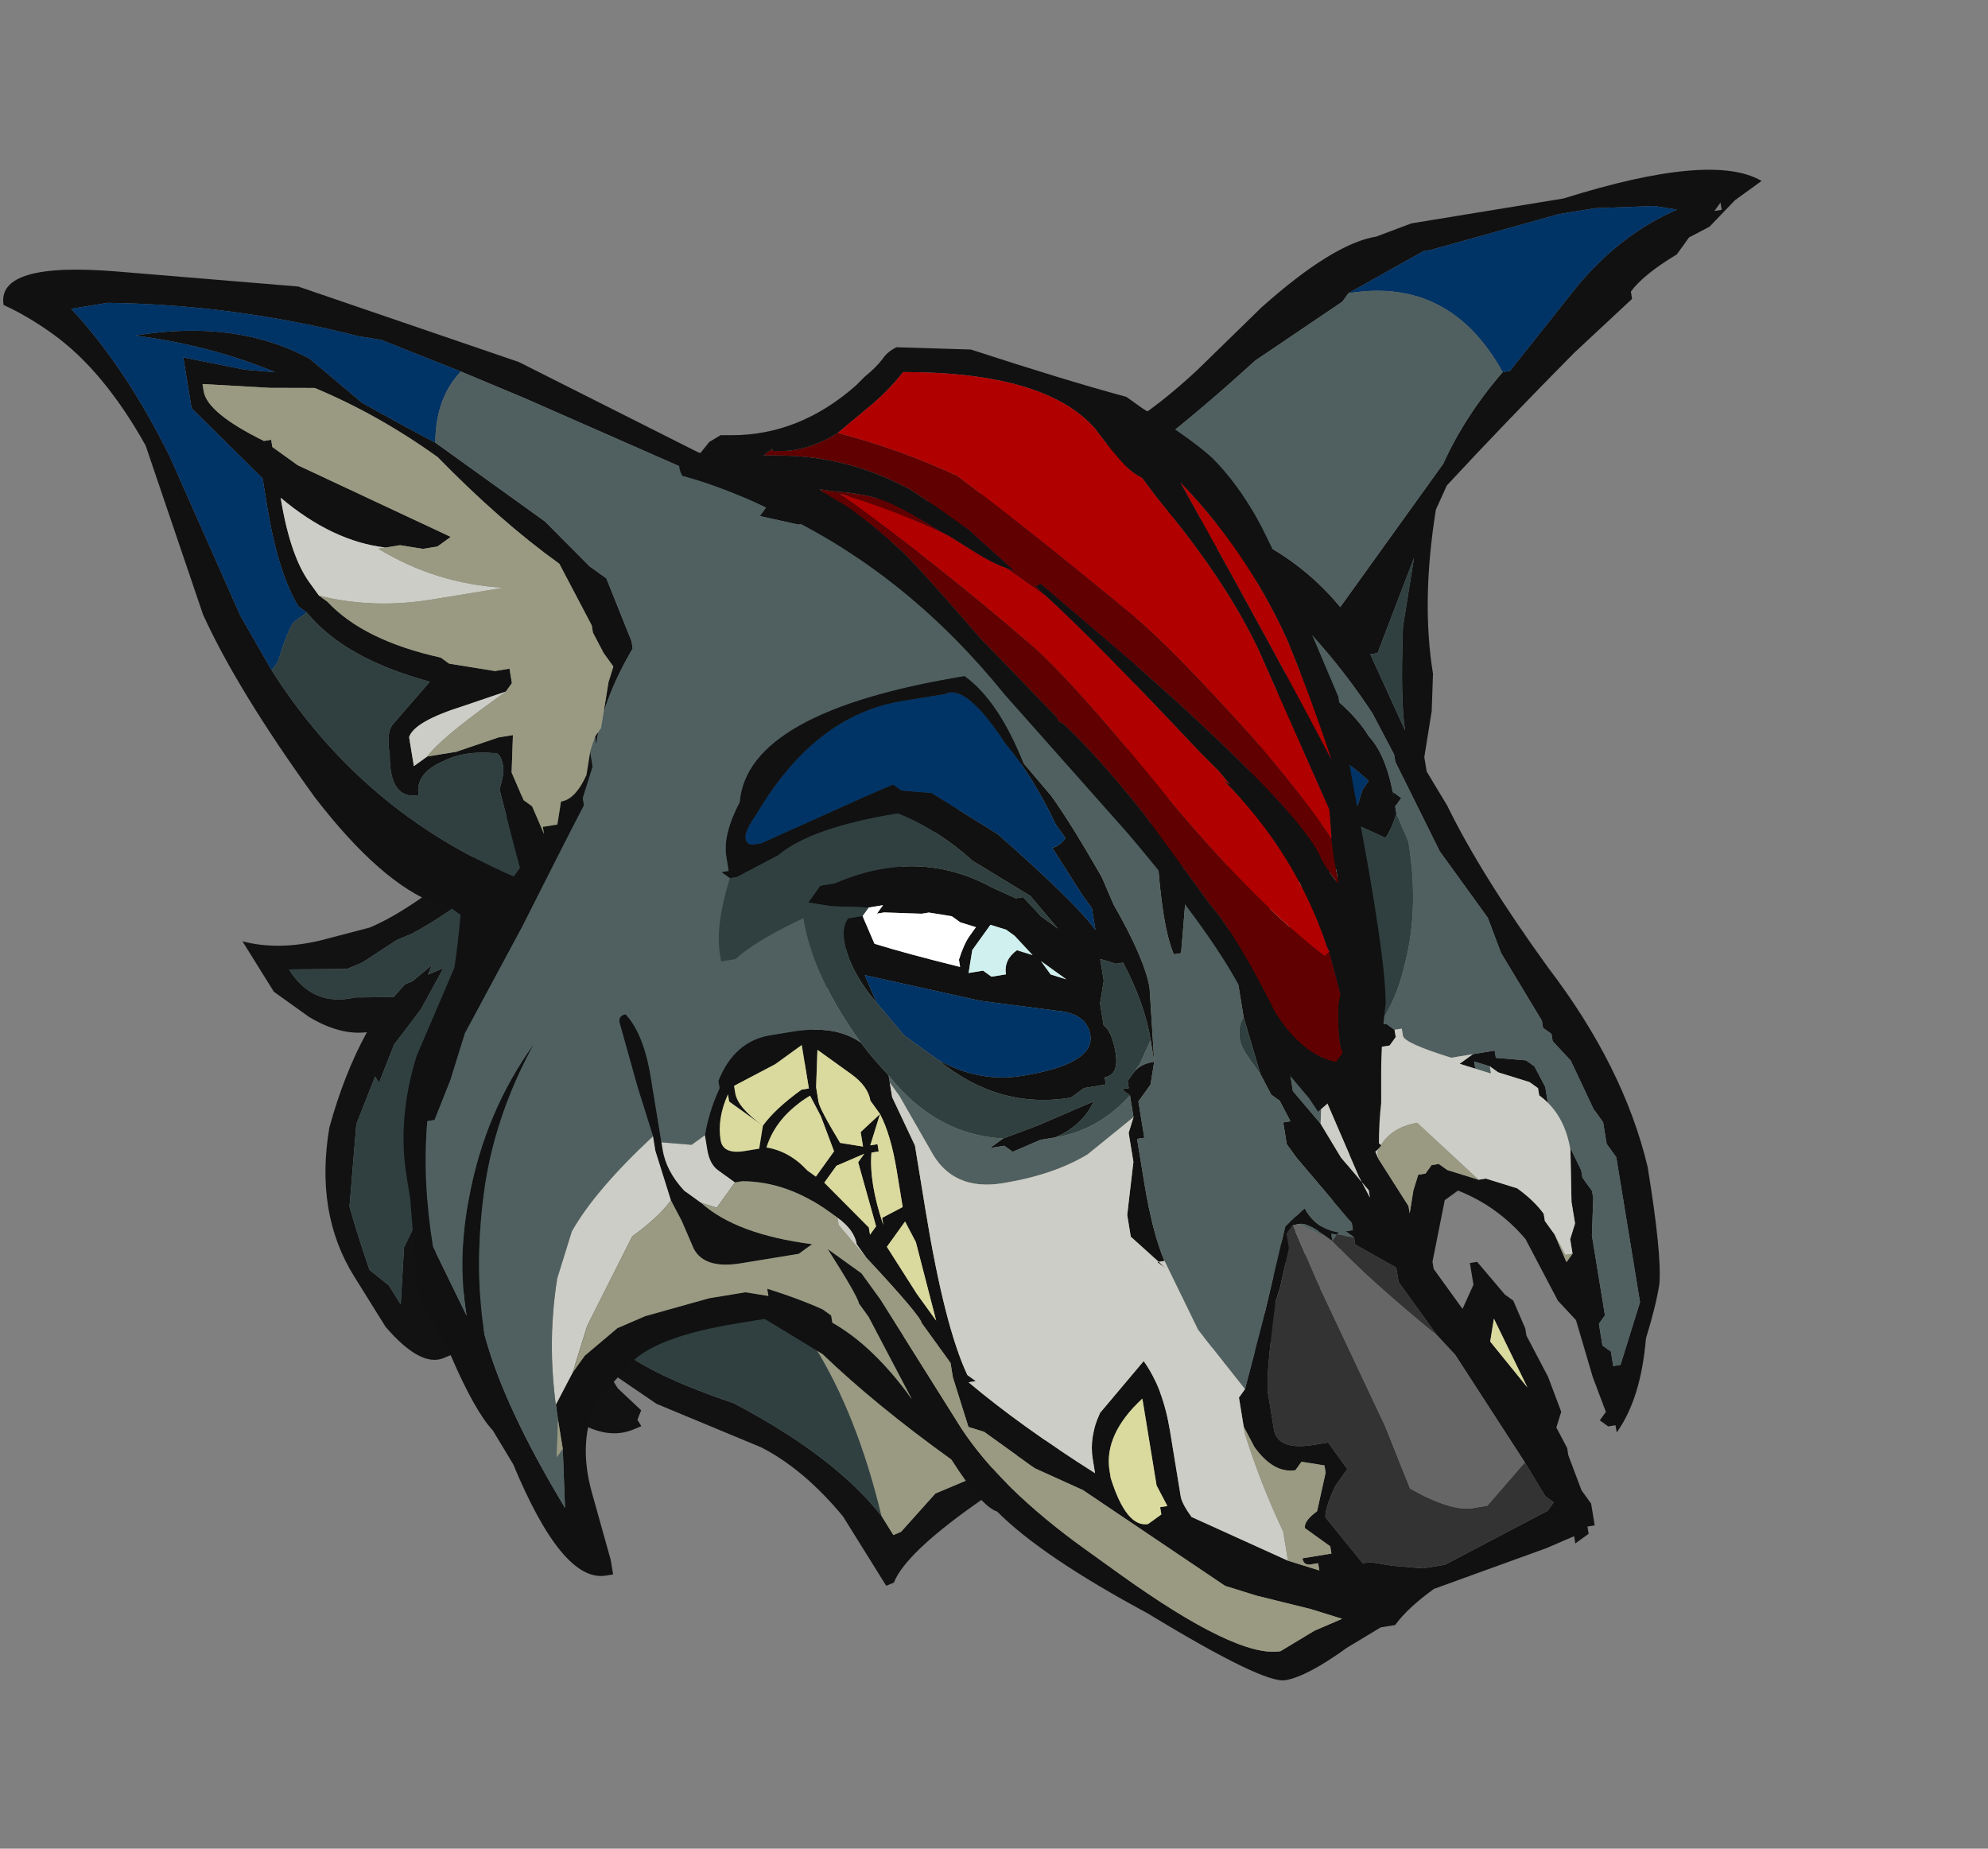 <?xml version="1.0" encoding="UTF-8" standalone="no"?>
<svg xmlns:ffdec="https://www.free-decompiler.com/flash" xmlns:xlink="http://www.w3.org/1999/xlink" ffdec:objectType="frame" height="286.95px" width="308.6px" xmlns="http://www.w3.org/2000/svg">
  <rect width="100%" height="100%" fill="#808080" stroke="none"/>
  <g transform="matrix(1.0, 0.0, 0.0, 1.0, 131.45, 153.65)">
    <use ffdec:characterId="55" height="43.4" transform="matrix(3.408, -1.433, 1.742, 2.797, -111.232, -11.341)" width="44.8" xlink:href="#sprite0"/>
    <use ffdec:characterId="115" height="75.6" transform="matrix(3.214, -0.526, 0.526, 3.214, -131.449, -109.687)" width="83.65" xlink:href="#sprite1"/>
    <use ffdec:characterId="64" height="17.9" transform="matrix(7.0, 0.0, 0.0, 7.0, -26.25, -99.75)" width="15.7" xlink:href="#shape2"/>
  </g>
  <defs>
    <g id="sprite0" transform="matrix(1.0, 0.0, 0.0, 1.0, 26.6, 47.6)">
      <use ffdec:characterId="54" height="6.2" transform="matrix(7.0, 0.0, 0.0, 7.0, -26.6, -47.6)" width="6.4" xlink:href="#shape0"/>
    </g>
    <g id="shape0" transform="matrix(1.0, 0.0, 0.0, 1.0, 3.8, 6.8)">
      <path d="M2.25 -5.65 L2.45 -5.4 Q2.65 -4.5 2.6 -3.85 2.5 -2.95 1.8 -2.05 1.15 -1.1 0.55 -1.1 0.45 -1.1 0.4 -1.1 L0.55 -1.3 0.05 -1.1 Q-1.7 -0.9 -2.0 -0.6 L-2.05 -0.6 -2.05 -1.15 Q-2.1 -1.55 -2.25 -1.8 L-2.65 -2.35 -2.8 -2.7 -2.8 -2.55 -2.75 -2.35 -2.8 -2.3 -2.8 -2.25 -2.85 -2.25 Q-3.1 -2.25 -3.2 -2.7 L-3.3 -3.0 -3.3 -3.25 Q-3.3 -3.55 -3.25 -3.85 L-3.25 -3.95 Q-3.5 -3.65 -3.55 -3.2 L-3.6 -3.2 Q-3.75 -3.2 -3.8 -3.55 L-3.8 -3.95 Q-3.8 -4.45 -3.45 -4.95 -3.2 -5.25 -2.95 -5.45 -3.1 -5.5 -3.2 -5.7 L-3.3 -5.95 -3.3 -6.35 Q-3.15 -6.2 -2.9 -6.15 L-2.6 -6.1 Q-2.3 -6.1 -1.75 -6.3 L-1.35 -6.55 Q-0.55 -6.8 0.65 -6.8 L0.85 -6.75 1.4 -6.55 Q1.85 -6.25 2.25 -5.65 M-1.85 -1.05 L-1.85 -0.9 -1.8 -0.9 -1.5 -1.05 -1.2 -1.05 -0.7 -1.1 Q-0.2 -1.05 0.15 -1.25 L0.2 -1.3 Q0.85 -1.35 1.35 -2.0 L1.2 -1.75 1.1 -1.6 0.9 -1.5 0.75 -1.3 Q0.85 -1.35 1.0 -1.4 L1.2 -1.6 Q1.7 -1.95 2.0 -2.5 2.35 -3.1 2.45 -3.85 2.5 -4.4 2.3 -5.2 L2.2 -5.4 2.15 -5.45 1.85 -5.85 1.75 -6.0 Q1.2 -6.6 0.3 -6.6 -0.15 -6.6 -0.5 -6.5 L-0.85 -6.4 -1.15 -6.4 -1.4 -6.25 Q-1.95 -6.0 -2.4 -5.95 L-2.5 -5.95 -2.75 -5.9 -2.85 -5.9 -3.15 -6.05 Q-3.15 -5.75 -2.9 -5.7 L-2.7 -5.6 -2.6 -5.65 -2.55 -5.65 -2.4 -5.7 -2.45 -5.65 -2.35 -5.65 -2.6 -5.45 -2.85 -5.3 -3.05 -5.1 -3.05 -5.15 -3.3 -4.9 -3.6 -4.4 Q-3.65 -4.2 -3.7 -3.95 L-3.65 -3.8 -3.65 -3.65 -3.45 -4.0 -3.05 -4.35 Q-2.85 -4.55 -2.8 -4.7 L-2.6 -4.85 Q-2.85 -4.55 -3.0 -4.2 -3.15 -3.9 -3.2 -3.55 -3.2 -3.45 -3.1 -3.05 L-2.95 -2.55 -2.95 -3.15 -2.8 -3.45 -2.75 -3.5 -2.8 -3.1 -2.65 -2.75 Q-2.55 -2.5 -2.25 -2.15 -1.9 -1.55 -1.85 -1.05" fill="#121212" fill-rule="evenodd" stroke="none"/>
      <path d="M2.15 -5.45 L1.6 -5.45 Q0.45 -5.35 -0.45 -4.5 -1.2 -3.7 -1.2 -3.1 L-1.15 -2.75 Q-1.1 -2.55 -1.1 -2.45 -1.15 -2.05 -1.3 -1.65 L-1.3 -1.65 Q-1.35 -1.9 -1.55 -2.5 L-1.65 -2.45 -1.65 -2.3 Q-1.65 -1.75 -1.85 -1.05 -1.9 -1.55 -2.25 -2.15 -2.55 -2.5 -2.65 -2.75 L-2.8 -3.1 -2.75 -3.5 -2.8 -3.45 -2.95 -3.15 -2.95 -2.55 -3.1 -3.05 Q-3.2 -3.45 -3.2 -3.55 -3.15 -3.9 -3.0 -4.2 -2.85 -4.55 -2.6 -4.85 L-2.8 -4.7 Q-2.85 -4.55 -3.05 -4.35 L-3.45 -4.0 -3.65 -3.65 -3.65 -3.8 -3.7 -3.95 Q-3.65 -4.2 -3.6 -4.4 L-3.3 -4.9 -3.05 -5.15 -3.05 -5.1 -2.85 -5.3 -2.6 -5.45 -2.35 -5.65 -2.45 -5.65 -2.4 -5.7 -2.55 -5.65 -2.6 -5.65 -2.7 -5.6 -2.9 -5.7 Q-3.15 -5.75 -3.15 -6.05 L-2.85 -5.9 -2.75 -5.9 -2.5 -5.95 -2.4 -5.95 Q-1.95 -6.0 -1.4 -6.25 L-1.15 -6.4 -0.85 -6.4 -0.5 -6.5 Q-0.15 -6.6 0.3 -6.6 1.2 -6.6 1.75 -6.0 L1.85 -5.85 2.15 -5.45" fill="#304040" fill-rule="evenodd" stroke="none"/>
      <path d="M2.15 -5.45 L2.2 -5.4 2.3 -5.2 Q2.5 -4.4 2.45 -3.85 2.35 -3.1 2.0 -2.5 1.7 -1.95 1.2 -1.6 L1.0 -1.4 Q0.85 -1.35 0.75 -1.3 L0.9 -1.5 1.1 -1.6 1.2 -1.75 1.35 -2.0 Q0.85 -1.35 0.2 -1.3 L0.15 -1.25 Q-0.2 -1.05 -0.7 -1.1 L-1.2 -1.05 -1.5 -1.05 -1.8 -0.9 -1.85 -0.9 -1.85 -1.05 Q-1.65 -1.75 -1.65 -2.3 L-1.65 -2.45 -1.55 -2.5 Q-1.35 -1.9 -1.3 -1.65 L-1.3 -1.65 Q-1.15 -2.05 -1.1 -2.45 -1.1 -2.55 -1.15 -2.75 L-1.2 -3.1 Q-1.2 -3.7 -0.45 -4.5 0.45 -5.35 1.6 -5.45 L2.15 -5.45" fill="#999a81" fill-rule="evenodd" stroke="none"/>
    </g>
    <g id="sprite1" transform="matrix(1.0, 0.0, 0.0, 1.0, 39.9, 71.05)">
      <use ffdec:characterId="114" height="10.8" transform="matrix(7.0, 0.0, 0.0, 7.0, -39.9, -71.05)" width="11.95" xlink:href="#shape1"/>
    </g>
    <g id="shape1" transform="matrix(1.0, 0.0, 0.0, 1.0, 5.7, 10.15)">
      <path d="M5.9 -8.75 L5.95 -8.75 5.95 -8.8 5.9 -8.75 M6.05 -8.8 L5.85 -8.65 5.7 -8.6 5.6 -8.5 Q5.35 -8.4 5.25 -8.3 L5.25 -8.25 4.8 -7.95 Q4.25 -7.55 3.8 -7.2 L3.7 -7.05 Q3.5 -6.45 3.5 -5.95 L3.45 -5.7 3.35 -5.4 3.35 -5.3 3.45 -5.05 Q3.6 -4.55 3.95 -3.85 4.35 -3.1 4.4 -2.4 4.4 -1.8 4.35 -1.6 4.3 -1.45 4.2 -1.25 4.1 -0.85 3.9 -0.65 L3.9 -0.7 3.85 -0.7 3.8 -0.75 3.85 -0.8 3.8 -1.05 3.75 -1.45 3.65 -1.6 Q3.6 -1.75 3.5 -2.05 3.35 -2.3 3.1 -2.45 L3.0 -2.4 2.85 -2.0 2.85 -1.95 3.0 -1.65 3.1 -1.8 3.1 -1.95 3.15 -1.95 3.3 -1.7 3.35 -1.65 3.4 -1.45 3.4 -1.4 3.5 -1.1 3.55 -0.85 3.5 -0.75 3.55 -0.6 3.55 -0.55 3.6 -0.3 3.65 -0.2 3.65 -0.05 3.6 -0.05 3.6 0.0 3.5 0.05 3.5 0.0 3.3 0.05 2.5 0.2 Q2.3 0.3 2.2 0.4 L2.1 0.4 1.85 0.5 Q1.55 0.65 1.4 0.65 1.25 0.65 0.55 0.05 -0.1 -0.45 -0.35 -0.8 -0.45 -0.85 -0.6 -1.2 -1.05 -1.65 -1.35 -2.05 L-1.7 -2.35 -1.9 -2.35 Q-2.45 -2.35 -2.65 -2.2 L-2.9 -2.0 Q-3.1 -1.75 -3.05 -1.35 L-3.0 -0.9 -3.0 -0.8 -3.05 -0.8 Q-3.35 -0.8 -3.55 -1.65 L-3.65 -1.9 Q-3.75 -2.05 -3.85 -2.45 -4.0 -2.85 -4.0 -2.95 L-3.95 -3.55 -3.95 -3.7 Q-3.95 -4.1 -3.75 -4.5 L-3.4 -5.05 Q-3.35 -5.2 -3.3 -5.4 L-3.4 -5.5 -3.45 -5.5 Q-3.8 -5.7 -4.15 -6.35 -4.55 -7.15 -4.7 -7.7 L-4.9 -8.9 Q-5.1 -9.45 -5.4 -9.75 -5.55 -9.9 -5.7 -10.0 -5.7 -10.3 -4.9 -10.1 L-3.7 -9.8 -2.3 -9.05 -1.2 -8.25 Q-0.7 -7.95 -0.3 -7.8 L0.35 -7.65 0.6 -7.65 1.0 -7.7 1.05 -7.7 1.05 -7.75 1.55 -7.85 1.7 -7.95 Q1.95 -8.05 2.25 -8.25 L2.75 -8.6 Q3.3 -8.95 3.6 -8.95 L3.85 -9.0 4.9 -9.0 Q5.95 -9.15 6.25 -8.9 L6.05 -8.8 M1.45 -7.6 L1.4 -7.6 1.15 -7.55 1.05 -7.5 0.8 -7.45 0.55 -7.45 Q0.5 -7.45 0.45 -7.5 L0.25 -7.55 -0.15 -7.6 -0.3 -7.6 -0.5 -7.65 -0.6 -7.65 -0.85 -7.75 -0.8 -7.8 -1.3 -8.15 -2.3 -8.8 -2.7 -9.05 -3.2 -9.35 -3.35 -9.4 Q-4.15 -9.75 -5.0 -9.9 L-5.25 -9.9 Q-4.95 -9.45 -4.75 -8.8 L-4.45 -7.65 -4.3 -7.25 Q-3.85 -6.2 -2.9 -5.6 L-2.85 -5.65 -2.9 -6.2 Q-2.85 -6.3 -2.85 -6.35 -2.85 -6.45 -2.9 -6.45 -3.1 -6.5 -3.25 -6.45 -3.45 -6.4 -3.45 -6.25 -3.65 -6.25 -3.6 -6.55 -3.6 -6.7 -3.55 -6.75 L-3.25 -7.0 Q-3.8 -7.25 -4.0 -7.6 L-4.05 -7.65 Q-4.15 -7.9 -4.15 -8.35 L-4.15 -8.55 -4.55 -9.1 -4.55 -9.45 -4.15 -9.3 -3.95 -9.25 Q-4.35 -9.5 -4.85 -9.65 -4.15 -9.65 -3.7 -9.3 L-3.4 -8.95 Q-3.15 -8.75 -2.95 -8.6 L-2.3 -7.95 -2.05 -7.6 -1.95 -7.5 -1.85 -7.05 -1.85 -7.0 Q-2.1 -6.7 -2.2 -6.4 L-2.2 -6.45 -2.15 -6.5 -2.05 -6.8 -2.0 -6.9 -2.05 -7.0 -2.1 -7.15 -2.1 -7.2 -2.25 -7.65 Q-2.6 -8.0 -2.95 -8.5 -3.3 -8.85 -3.7 -9.1 L-4.0 -9.15 -4.45 -9.25 -4.45 -9.2 Q-4.45 -9.05 -4.1 -8.8 L-4.05 -8.8 -4.05 -8.75 -3.9 -8.6 -2.95 -7.95 -3.05 -7.9 -3.15 -7.9 -3.3 -7.95 -3.4 -7.95 Q-3.75 -8.05 -4.05 -8.4 -4.05 -8.0 -3.95 -7.8 L-3.9 -7.7 -3.85 -7.65 Q-3.65 -7.35 -3.15 -7.15 L-3.1 -7.1 -2.8 -7.0 -2.7 -7.0 -2.7 -6.9 -2.75 -6.85 -3.05 -6.8 Q-3.4 -6.75 -3.45 -6.65 L-3.45 -6.45 -3.35 -6.5 -3.15 -6.5 -2.85 -6.55 -2.75 -6.55 -2.8 -6.3 -2.75 -6.1 -2.7 -6.05 -2.65 -5.85 -2.65 -5.9 -2.55 -5.9 -2.5 -6.05 Q-2.4 -6.05 -2.3 -6.2 L-2.25 -6.35 -2.25 -6.25 -2.35 -6.05 -2.35 -6.0 Q-2.5 -5.8 -2.9 -5.25 L-3.4 -4.6 -3.55 -4.3 -3.7 -4.05 -3.75 -4.05 Q-3.85 -3.65 -3.85 -3.2 L-3.7 -2.7 Q-3.7 -3.1 -3.55 -3.5 -3.35 -4.05 -2.95 -4.45 -3.3 -4.0 -3.45 -3.5 -3.6 -3.0 -3.6 -2.55 -3.55 -2.05 -3.25 -1.3 L-3.2 -1.7 -3.2 -2.0 -3.05 -2.2 -2.95 -2.3 -2.7 -2.45 -2.5 -2.5 -2.05 -2.55 -1.8 -2.55 -1.65 -2.5 -1.65 -2.55 Q-1.45 -2.45 -1.3 -2.35 L-1.25 -2.3 -1.25 -2.25 Q-1.0 -2.05 -0.8 -1.65 L-1.0 -2.25 -1.05 -2.35 Q-1.05 -2.4 -1.2 -2.75 L-1.0 -2.55 -0.9 -2.35 -0.5 -1.4 Q-0.3 -0.95 0.2 -0.45 L0.4 -0.25 Q1.1 0.45 1.4 0.45 L1.65 0.35 1.85 0.3 1.65 0.2 1.3 0.05 1.1 -0.05 0.25 -0.85 -0.05 -1.05 -0.35 -1.35 -0.45 -1.4 -0.5 -1.75 -0.5 -1.85 -0.65 -2.15 Q-0.65 -2.2 -0.95 -2.65 L-1.0 -2.75 Q-1.0 -2.85 -1.1 -2.95 L-1.15 -3.0 Q-1.4 -3.25 -1.7 -3.3 L-1.75 -3.3 -1.85 -3.4 Q-1.9 -3.45 -1.9 -3.55 L-1.9 -3.65 Q-1.85 -3.8 -1.75 -3.95 L-1.75 -4.0 Q-1.6 -4.25 -1.35 -4.25 L-1.2 -4.25 Q-0.9 -4.25 -0.75 -4.1 -0.7 -4.0 -0.6 -3.85 L-0.6 -3.8 -0.6 -3.7 -0.5 -3.35 -0.5 -2.9 Q-0.5 -2.1 -0.4 -1.75 L-0.35 -1.7 -0.4 -1.7 Q-0.1 -1.35 0.35 -0.95 L0.35 -1.05 Q0.35 -1.2 0.45 -1.35 L0.8 -1.65 Q0.9 -1.45 0.9 -1.15 L0.9 -0.7 Q0.9 -0.65 0.95 -0.55 L1.55 -0.15 1.75 -0.05 1.75 -0.1 1.7 -0.1 Q1.65 -0.1 1.65 -0.15 L1.85 -0.15 1.85 -0.2 1.7 -0.35 Q1.7 -0.4 1.8 -0.45 L1.9 -0.7 1.9 -0.75 1.75 -0.8 1.7 -0.75 Q1.55 -0.75 1.45 -0.95 L1.4 -1.1 1.4 -1.3 1.45 -1.35 1.65 -1.8 1.9 -2.4 2.05 -2.5 Q2.1 -2.35 2.25 -2.3 L2.2 -2.25 2.15 -2.3 Q2.05 -2.4 2.0 -2.4 L1.95 -2.4 1.9 -2.35 1.9 -2.25 1.8 -2.0 1.75 -1.9 Q1.6 -1.4 1.6 -1.3 L1.6 -1.05 Q1.6 -0.9 1.85 -0.9 L1.95 -0.9 2.05 -0.7 1.95 -0.6 Q1.85 -0.45 1.85 -0.4 L2.05 -0.05 2.1 -0.05 2.25 0.0 2.45 0.05 2.6 0.05 3.35 -0.2 3.4 -0.25 3.35 -0.3 3.25 -0.55 2.9 -1.35 2.8 -1.5 2.6 -1.9 2.6 -2.0 2.35 -2.2 2.35 -2.25 2.3 -2.3 2.35 -2.3 2.35 -2.35 2.05 -2.85 2.0 -2.95 2.0 -3.1 2.05 -3.1 2.0 -3.25 1.95 -3.3 1.9 -3.45 1.85 -3.85 1.85 -4.5 Q1.85 -4.95 2.2 -5.55 L2.3 -5.75 Q2.45 -6.05 2.55 -6.15 2.9 -5.85 3.0 -5.6 3.1 -5.45 3.1 -5.15 L3.1 -5.05 Q3.05 -4.95 3.0 -4.9 L2.7 -5.1 2.65 -5.1 2.45 -5.0 2.4 -5.0 2.4 -4.95 Q2.4 -5.0 2.45 -5.0 L2.7 -4.95 2.7 -4.9 2.65 -4.8 2.7 -4.5 2.5 -4.35 Q2.2 -4.1 2.2 -4.0 L2.25 -3.9 2.3 -3.9 Q2.45 -3.85 2.65 -3.95 L2.6 -3.9 Q2.45 -3.5 2.2 -3.5 L2.1 -3.5 2.05 -3.55 2.05 -3.6 2.1 -3.4 2.1 -3.3 2.25 -3.05 2.35 -2.8 2.5 -2.55 2.5 -2.5 2.45 -2.65 2.3 -3.25 2.3 -3.3 2.3 -3.4 Q2.3 -3.5 2.5 -3.55 L2.6 -3.6 2.75 -3.65 2.8 -3.65 2.85 -3.6 2.85 -3.55 2.8 -3.5 2.7 -3.5 Q2.5 -3.5 2.5 -3.3 L2.5 -3.15 2.6 -2.75 2.75 -2.4 2.75 -2.35 2.8 -2.5 2.85 -2.6 2.9 -2.6 2.95 -2.65 3.0 -2.65 3.05 -2.6 Q3.15 -2.55 3.25 -2.5 L3.3 -2.5 3.5 -2.4 Q3.6 -2.3 3.65 -2.2 L3.65 -2.15 3.7 -2.05 3.75 -1.85 3.8 -1.9 3.8 -2.0 3.85 -2.1 3.85 -2.25 3.9 -2.6 Q3.9 -2.85 3.75 -3.0 L3.75 -3.05 3.7 -3.1 3.5 -3.2 3.45 -3.25 3.35 -3.3 3.35 -3.25 3.25 -3.3 3.35 -3.35 3.5 -3.35 3.5 -3.3 3.7 -3.25 3.75 -3.2 3.8 -3.05 3.8 -2.95 3.95 -2.45 3.95 -2.4 4.0 -2.3 4.0 -2.25 3.95 -2.0 3.95 -1.45 3.9 -1.4 3.9 -1.25 3.95 -1.2 3.95 -1.1 4.0 -1.1 4.2 -1.5 4.2 -2.5 4.15 -2.6 4.15 -2.75 4.1 -2.85 4.0 -3.2 3.9 -3.35 3.9 -3.4 3.85 -3.45 3.85 -3.5 3.65 -4.0 3.6 -4.25 3.35 -4.75 3.15 -5.4 3.15 -5.45 3.05 -5.75 Q2.65 -6.65 1.85 -7.35 2.6 -7.1 2.95 -6.5 L3.8 -7.35 Q4.0 -7.65 4.3 -7.9 L4.35 -7.9 4.9 -8.4 Q5.25 -8.7 5.65 -8.8 L5.5 -8.85 5.1 -8.9 4.85 -8.9 3.95 -8.8 3.9 -8.8 3.35 -8.6 3.3 -8.55 2.65 -8.25 Q1.8 -7.7 1.45 -7.6 M1.15 -6.55 L1.15 -6.5 1.25 -6.45 1.35 -6.35 1.45 -6.1 1.5 -5.9 Q1.6 -5.45 1.6 -5.05 L1.6 -4.75 1.5 -4.35 1.45 -4.35 Q1.4 -4.55 1.45 -5.05 1.45 -5.35 1.35 -5.85 1.2 -6.4 1.1 -6.55 L1.15 -6.55 M3.5 -6.75 L3.15 -6.15 3.1 -6.15 3.25 -5.6 Q3.25 -5.8 3.35 -6.3 L3.5 -6.75 M2.9 -5.25 L2.95 -5.3 Q2.8 -5.5 2.6 -5.6 2.3 -5.75 2.3 -5.4 L2.3 -5.35 2.2 -5.05 2.15 -5.0 2.1 -4.8 2.3 -5.0 2.35 -5.1 Q2.35 -5.3 2.55 -5.25 L2.8 -5.15 2.85 -5.15 2.9 -5.25 M3.1 -5.2 L3.15 -5.15 3.1 -5.1 3.1 -5.2 M-1.45 -5.35 Q-1.5 -5.35 -1.45 -5.35 L-1.5 -5.4 -1.45 -5.4 -1.45 -5.5 Q-1.45 -5.65 -1.3 -5.85 -1.15 -6.45 0.35 -6.45 0.55 -6.25 0.65 -5.8 L0.8 -5.55 Q0.9 -5.35 1.05 -4.95 L1.1 -4.75 Q1.25 -4.35 1.25 -4.15 L1.2 -3.65 1.15 -3.5 1.05 -3.4 1.05 -3.15 1.0 -3.15 Q1.0 -2.95 1.0 -2.85 1.0 -2.5 1.05 -2.3 L1.0 -2.3 1.05 -2.25 0.85 -2.5 0.85 -2.65 0.95 -3.0 0.95 -3.2 1.0 -3.3 1.0 -3.45 0.95 -3.5 1.0 -3.5 1.0 -3.55 1.05 -3.6 Q1.1 -3.65 1.2 -3.65 L1.2 -3.8 Q1.2 -4.05 1.1 -4.35 L1.05 -4.35 0.95 -4.4 0.95 -4.25 0.9 -4.1 0.9 -3.95 Q0.95 -3.9 0.95 -3.75 0.95 -3.6 0.85 -3.6 L0.85 -3.55 0.7 -3.55 0.6 -3.5 Q0.1 -3.5 -0.25 -3.9 0.0 -3.7 0.3 -3.7 0.8 -3.7 0.8 -3.9 0.8 -4.05 0.6 -4.1 L0.1 -4.25 -0.65 -4.55 -0.6 -4.35 Q-0.75 -4.6 -0.75 -4.8 -0.75 -4.9 -0.7 -4.95 L-0.6 -4.95 -0.55 -4.75 Q-0.35 -4.65 0.0 -4.5 L0.0 -4.55 Q0.05 -4.65 0.1 -4.7 L0.15 -4.75 0.05 -4.8 0.0 -4.85 -0.15 -4.9 -0.2 -4.9 -0.45 -4.95 -0.5 -4.95 -0.45 -5.0 -0.55 -5.0 -0.8 -5.05 -0.95 -5.1 -0.85 -5.2 -0.75 -5.2 Q-0.15 -5.35 0.3 -5.0 L0.45 -4.9 0.5 -4.9 0.6 -4.75 0.7 -4.65 0.55 -4.9 0.2 -5.2 Q0.0 -5.45 -0.25 -5.6 -0.85 -5.6 -1.1 -5.45 L-1.4 -5.35 -1.45 -5.35 M0.55 -5.95 Q0.35 -6.4 0.2 -6.35 L-0.1 -6.35 Q-0.7 -6.35 -1.2 -5.75 -1.3 -5.65 -1.3 -5.6 -1.3 -5.55 -1.25 -5.55 L-1.2 -5.55 -0.45 -5.75 -0.25 -5.8 -0.2 -5.75 0.0 -5.7 0.4 -5.35 Q0.85 -4.8 0.95 -4.6 L0.95 -4.75 0.9 -4.85 0.75 -5.2 Q0.8 -5.2 0.85 -5.25 L0.8 -5.35 Q0.7 -5.7 0.55 -5.95 M0.1 -4.6 L0.05 -4.45 0.15 -4.45 0.2 -4.4 0.3 -4.4 Q0.3 -4.5 0.4 -4.55 L0.5 -4.5 0.4 -4.65 0.35 -4.7 0.25 -4.75 0.1 -4.6 M0.7 -4.3 L0.55 -4.45 0.6 -4.35 0.7 -4.3 M1.0 -4.2 L1.0 -4.2 M2.55 -4.6 L2.65 -4.7 2.65 -4.75 Q2.55 -4.7 2.35 -4.7 L2.45 -4.6 2.55 -4.6 M2.35 -4.5 L2.3 -4.65 Q2.15 -4.55 2.05 -4.5 L2.1 -4.5 Q2.2 -4.45 2.25 -4.4 L2.35 -4.5 M0.35 -3.25 L0.15 -3.2 0.1 -3.25 0.0 -3.25 0.1 -3.3 0.35 -3.35 0.75 -3.45 Q0.65 -3.3 0.45 -3.25 L0.35 -3.25 M0.45 -0.9 Q0.5 -0.55 0.65 -0.55 L0.75 -0.6 0.75 -0.65 0.8 -0.65 0.75 -0.8 0.75 -1.4 Q0.45 -1.2 0.45 -0.95 L0.45 -0.9 M4.25 -1.75 L4.25 -1.75 M3.15 -1.4 L3.35 -1.05 3.2 -1.55 3.15 -1.4 M-2.25 -3.7 L-2.3 -4.05 -2.35 -4.5 Q-2.35 -4.55 -2.3 -4.55 -2.2 -4.4 -2.2 -4.1 L-2.2 -3.65 -2.2 -3.6 Q-2.2 -3.45 -2.1 -3.3 L-2.0 -3.2 Q-1.8 -2.95 -1.3 -2.8 L-1.4 -2.75 -1.8 -2.75 Q-2.05 -2.75 -2.1 -2.9 L-2.15 -3.1 -2.2 -3.25 -2.25 -3.6 -2.25 -3.7 M-1.65 -3.9 Q-1.65 -3.8 -1.5 -3.65 -1.4 -3.75 -1.2 -3.85 L-1.15 -3.85 -1.15 -4.15 -1.35 -4.05 -1.65 -3.95 -1.65 -3.9 M-1.7 -3.85 L-1.7 -3.9 Q-1.8 -3.75 -1.8 -3.6 -1.8 -3.5 -1.65 -3.5 L-1.55 -3.5 -1.5 -3.65 -1.7 -3.85 M-1.15 -3.8 Q-1.4 -3.7 -1.5 -3.5 -1.35 -3.45 -1.25 -3.3 L-1.2 -3.25 -1.05 -3.4 -1.1 -3.65 -1.15 -3.8 M-1.1 -3.85 L-1.1 -3.75 Q-1.1 -3.7 -1.0 -3.45 L-0.85 -3.4 -0.85 -3.5 -0.7 -3.6 -0.75 -3.7 Q-0.75 -3.8 -0.85 -3.9 L-1.05 -4.1 -1.1 -3.85 M-0.65 -3.2 Q-0.65 -3.45 -0.7 -3.6 L-0.8 -3.4 -0.75 -3.4 -0.75 -3.35 -0.8 -3.35 Q-0.85 -3.15 -0.8 -2.85 L-0.8 -2.9 -0.65 -2.95 -0.65 -3.2 M-0.7 -2.8 L-0.8 -2.7 -0.65 -2.35 -0.55 -2.15 -0.6 -2.7 -0.65 -2.85 -0.7 -2.8 M-0.85 -3.35 L-1.05 -3.3 -1.15 -3.2 -0.9 -2.85 -0.9 -2.8 -0.85 -2.85 -0.9 -3.3 -0.85 -3.35" fill="#111111" fill-rule="evenodd" stroke="none"/>
      <path d="M2.05 -3.6 L2.05 -3.55 2.05 -3.6 M-0.55 -5.0 L-0.45 -5.0 -0.5 -4.95 -0.45 -4.95 -0.2 -4.9 -0.15 -4.9 0.0 -4.85 0.05 -4.8 0.15 -4.75 0.1 -4.7 Q0.05 -4.65 0.0 -4.55 L0.0 -4.5 Q-0.35 -4.65 -0.55 -4.75 L-0.6 -4.95 -0.55 -5.0 M1.0 -4.2 L1.0 -4.2 M2.55 -4.6 L2.45 -4.6 2.35 -4.7 Q2.55 -4.7 2.65 -4.75 L2.65 -4.7 2.55 -4.6" fill="#ffffff" fill-rule="evenodd" stroke="none"/>
      <path d="M2.35 -2.25 L2.35 -2.2 2.6 -2.0 2.6 -1.9 2.8 -1.5 Q2.4 -1.95 2.2 -2.25 L2.2 -2.3 2.35 -2.25 M3.25 -0.55 L3.35 -0.3 3.4 -0.25 3.35 -0.2 2.6 0.05 2.45 0.05 2.25 0.0 2.1 -0.05 2.05 -0.05 1.85 -0.4 Q1.85 -0.45 1.95 -0.6 L2.05 -0.7 1.95 -0.9 1.85 -0.9 Q1.6 -0.9 1.6 -1.05 L1.6 -1.3 Q1.6 -1.4 1.75 -1.9 L1.8 -2.0 1.9 -2.25 1.9 -2.35 1.95 -2.4 2.05 -2.0 2.35 -0.95 2.45 -0.5 Q2.7 -0.3 2.85 -0.3 L2.95 -0.3 3.25 -0.55" fill="#333333" fill-rule="evenodd" stroke="none"/>
      <path d="M2.8 -1.5 L2.9 -1.35 3.25 -0.55 2.95 -0.3 2.85 -0.3 Q2.7 -0.3 2.45 -0.5 L2.35 -0.95 2.05 -2.0 1.95 -2.4 2.0 -2.4 Q2.05 -2.35 2.15 -2.3 L2.2 -2.25 Q2.4 -1.95 2.8 -1.5" fill="#666666" fill-rule="evenodd" stroke="none"/>
      <path d="M-0.3 -7.6 L-0.15 -7.6 0.25 -7.55 0.45 -7.5 Q0.5 -7.45 0.55 -7.45 L0.8 -7.45 1.05 -7.5 1.15 -7.55 1.4 -7.6 1.45 -7.6 Q1.6 -7.35 1.6 -7.05 L1.55 -6.5 1.45 -6.05 Q1.5 -6.05 1.45 -6.05 L1.45 -6.1 1.35 -6.35 1.25 -6.45 1.15 -6.5 1.15 -6.55 0.85 -6.9 -0.1 -7.5 -0.3 -7.6 M3.3 -8.55 L3.35 -8.6 3.9 -8.8 3.95 -8.8 4.85 -8.9 5.1 -8.9 5.5 -8.85 5.65 -8.8 Q5.25 -8.7 4.9 -8.4 L4.35 -7.9 4.3 -7.9 Q4.05 -8.6 3.35 -8.6 L3.3 -8.55 M2.65 -3.95 Q2.45 -3.85 2.3 -3.9 L2.25 -3.9 2.2 -4.0 Q2.2 -4.1 2.5 -4.35 L2.7 -4.5 2.7 -4.4 Q2.7 -4.25 2.65 -3.95 M-2.95 -8.6 Q-3.15 -8.75 -3.4 -8.95 L-3.7 -9.3 Q-4.15 -9.65 -4.85 -9.65 -4.35 -9.5 -3.95 -9.25 L-4.15 -9.3 -4.55 -9.45 -4.55 -9.1 -4.15 -8.55 -4.15 -8.35 Q-4.15 -7.9 -4.05 -7.65 L-4.0 -7.6 -4.1 -7.55 Q-4.15 -7.5 -4.25 -7.3 L-4.3 -7.25 -4.45 -7.65 -4.75 -8.8 Q-4.95 -9.45 -5.25 -9.9 L-5.0 -9.9 Q-4.15 -9.75 -3.35 -9.4 L-3.2 -9.35 -2.7 -9.05 Q-2.9 -8.9 -2.95 -8.6 M2.9 -5.25 L2.85 -5.15 2.8 -5.15 2.55 -5.25 Q2.35 -5.3 2.35 -5.1 L2.3 -5.0 2.1 -4.8 2.15 -5.0 2.2 -5.05 2.3 -5.35 2.3 -5.4 Q2.3 -5.75 2.6 -5.6 2.8 -5.5 2.95 -5.3 L2.9 -5.25 M1.25 -6.7 L1.25 -6.7 M0.55 -5.95 Q0.7 -5.7 0.8 -5.35 L0.85 -5.25 Q0.8 -5.2 0.75 -5.2 L0.9 -4.85 0.95 -4.75 0.95 -4.6 Q0.85 -4.8 0.4 -5.35 L0.0 -5.7 -0.2 -5.75 -0.25 -5.8 -0.45 -5.75 -1.2 -5.55 -1.25 -5.55 Q-1.3 -5.55 -1.3 -5.6 -1.3 -5.65 -1.2 -5.75 -0.7 -6.35 -0.1 -6.35 L0.2 -6.35 Q0.35 -6.4 0.55 -5.95 M-0.6 -4.35 L-0.65 -4.55 0.1 -4.25 0.6 -4.1 Q0.8 -4.05 0.8 -3.9 0.8 -3.7 0.3 -3.7 0.0 -3.7 -0.25 -3.9 L-0.45 -4.1 -0.6 -4.35" fill="#003366" fill-rule="evenodd" stroke="none"/>
      <path d="M2.75 -3.65 L2.6 -3.6 2.5 -3.55 Q2.3 -3.5 2.3 -3.4 L2.1 -3.4 2.05 -3.6 2.05 -3.55 2.1 -3.5 2.2 -3.5 Q2.45 -3.5 2.6 -3.9 L2.65 -3.95 Q2.7 -4.25 2.7 -4.4 L2.7 -4.5 2.65 -4.8 2.7 -4.9 2.7 -4.95 2.45 -5.0 Q2.4 -5.0 2.4 -4.95 L2.4 -5.0 2.45 -5.0 2.65 -5.1 2.7 -5.1 3.0 -4.9 Q3.05 -4.95 3.1 -5.05 L3.15 -4.85 Q3.15 -4.4 3.0 -4.05 2.9 -3.8 2.75 -3.65 M1.85 -3.85 L1.9 -3.45 1.85 -3.55 Q1.8 -3.65 1.8 -3.7 1.8 -3.8 1.85 -3.85 M-0.6 -3.85 Q-0.7 -4.0 -0.75 -4.1 -1.0 -4.6 -1.0 -5.0 -1.35 -4.9 -1.5 -4.8 L-1.6 -4.8 -1.6 -4.85 Q-1.6 -5.05 -1.45 -5.35 L-1.4 -5.35 -1.1 -5.45 Q-0.85 -5.6 -0.25 -5.6 0.0 -5.45 0.2 -5.2 L0.55 -4.9 0.7 -4.65 0.6 -4.75 0.5 -4.9 0.45 -4.9 0.3 -5.0 Q-0.15 -5.35 -0.75 -5.2 L-0.85 -5.2 -0.95 -5.1 -0.8 -5.05 -0.55 -5.0 -0.6 -4.95 -0.7 -4.95 Q-0.75 -4.9 -0.75 -4.8 -0.75 -4.6 -0.6 -4.35 L-0.45 -4.1 -0.25 -3.9 Q0.1 -3.5 0.6 -3.5 L0.7 -3.55 0.85 -3.55 0.85 -3.6 Q0.95 -3.6 0.95 -3.75 0.95 -3.9 0.9 -3.95 L0.9 -4.1 0.95 -4.25 0.95 -4.4 1.05 -4.35 1.1 -4.35 Q1.2 -4.05 1.2 -3.8 L1.1 -3.65 1.05 -3.6 1.0 -3.55 1.0 -3.5 0.95 -3.5 1.0 -3.45 Q0.75 -3.25 0.45 -3.25 L0.35 -3.25 0.45 -3.25 Q0.65 -3.3 0.75 -3.45 L0.35 -3.35 0.1 -3.3 Q-0.35 -3.4 -0.6 -3.85 M-4.0 -7.6 Q-3.8 -7.25 -3.25 -7.0 L-3.55 -6.75 Q-3.6 -6.7 -3.6 -6.55 -3.65 -6.25 -3.45 -6.25 -3.45 -6.4 -3.25 -6.45 -3.1 -6.5 -2.9 -6.45 -2.85 -6.45 -2.85 -6.35 -2.85 -6.3 -2.9 -6.2 L-2.85 -5.65 -2.9 -5.6 Q-3.85 -6.2 -4.3 -7.25 L-4.25 -7.3 Q-4.15 -7.5 -4.1 -7.55 L-4.0 -7.6 M3.5 -6.75 L3.35 -6.3 Q3.25 -5.8 3.25 -5.6 L3.1 -6.15 3.15 -6.15 3.5 -6.75" fill="#304040" fill-rule="evenodd" stroke="none"/>
      <path d="M-0.3 -7.6 L-0.1 -7.5 0.85 -6.9 1.15 -6.55 1.1 -6.55 Q1.2 -6.4 1.35 -5.85 1.45 -5.35 1.45 -5.05 1.4 -4.55 1.45 -4.35 L1.5 -4.35 1.6 -4.75 1.6 -5.05 Q1.6 -5.45 1.5 -5.9 L1.45 -6.1 1.45 -6.05 Q1.5 -6.05 1.45 -6.05 L1.55 -6.5 1.6 -7.05 Q1.6 -7.35 1.45 -7.6 1.8 -7.7 2.65 -8.25 L3.3 -8.55 3.35 -8.6 Q4.05 -8.6 4.3 -7.9 4.0 -7.65 3.8 -7.35 L2.95 -6.5 Q2.6 -7.1 1.85 -7.35 2.65 -6.65 3.05 -5.75 L3.15 -5.45 3.15 -5.4 3.35 -4.75 3.6 -4.25 3.65 -4.0 3.85 -3.5 3.85 -3.45 3.9 -3.4 3.9 -3.35 4.0 -3.2 4.1 -2.85 4.15 -2.75 4.15 -2.6 4.2 -2.5 4.2 -1.5 4.0 -1.1 3.95 -1.1 3.95 -1.2 3.9 -1.25 3.9 -1.4 3.95 -1.45 3.95 -2.0 4.0 -2.25 4.0 -2.3 3.95 -2.4 3.95 -2.45 3.8 -2.95 3.8 -3.05 3.75 -3.2 3.7 -3.25 3.5 -3.3 3.5 -3.35 3.35 -3.35 3.2 -3.35 Q2.9 -3.5 2.9 -3.55 L2.9 -3.6 2.85 -3.6 2.8 -3.65 2.75 -3.65 Q2.9 -3.8 3.0 -4.05 3.15 -4.4 3.15 -4.85 L3.1 -5.05 3.1 -5.15 Q3.1 -5.45 3.0 -5.6 2.9 -5.85 2.55 -6.15 2.45 -6.05 2.3 -5.75 L2.2 -5.55 Q1.85 -4.95 1.85 -4.5 L1.85 -3.85 Q1.8 -3.8 1.8 -3.7 1.8 -3.65 1.85 -3.55 L1.9 -3.45 1.95 -3.3 2.0 -3.25 2.05 -3.1 2.0 -3.1 2.0 -2.95 2.05 -2.85 2.35 -2.35 2.35 -2.3 2.3 -2.3 2.35 -2.25 2.2 -2.3 2.2 -2.25 2.25 -2.3 Q2.1 -2.35 2.05 -2.5 L1.9 -2.4 1.65 -1.8 1.45 -1.35 1.2 -1.8 1.05 -2.3 Q1.0 -2.5 1.0 -2.85 1.0 -2.95 1.0 -3.15 L1.05 -3.15 1.05 -3.4 1.15 -3.5 1.2 -3.65 1.25 -4.15 Q1.25 -4.35 1.1 -4.75 L1.05 -4.95 Q0.9 -5.35 0.8 -5.55 L0.65 -5.8 Q0.55 -6.25 0.35 -6.45 -1.15 -6.45 -1.3 -5.85 -1.45 -5.65 -1.45 -5.5 L-1.45 -5.4 -1.5 -5.4 -1.45 -5.35 Q-1.5 -5.35 -1.45 -5.35 -1.6 -5.05 -1.6 -4.85 L-1.6 -4.8 -1.5 -4.8 Q-1.35 -4.9 -1.0 -5.0 -1.0 -4.6 -0.75 -4.1 -0.9 -4.25 -1.2 -4.25 L-1.35 -4.25 Q-1.6 -4.25 -1.75 -4.0 L-1.75 -3.95 Q-1.85 -3.8 -1.9 -3.65 L-2.0 -3.6 -2.2 -3.65 -2.2 -4.1 Q-2.2 -4.4 -2.3 -4.55 -2.35 -4.55 -2.35 -4.5 L-2.3 -4.05 -2.25 -3.7 Q-2.7 -3.4 -2.9 -3.15 L-3.05 -2.85 Q-3.2 -2.4 -3.2 -1.9 L-3.25 -1.65 -3.2 -1.7 -3.25 -1.3 Q-3.55 -2.05 -3.6 -2.55 -3.6 -3.0 -3.45 -3.5 -3.3 -4.0 -2.95 -4.45 -3.35 -4.05 -3.55 -3.5 -3.7 -3.1 -3.7 -2.7 L-3.85 -3.2 Q-3.85 -3.65 -3.75 -4.05 L-3.7 -4.05 -3.55 -4.3 -3.4 -4.6 -2.9 -5.25 Q-2.5 -5.8 -2.35 -6.0 L-2.35 -6.05 -2.25 -6.25 -2.25 -6.35 -2.2 -6.45 -2.2 -6.4 Q-2.1 -6.7 -1.85 -7.0 L-1.85 -7.05 -1.95 -7.5 -2.05 -7.6 -2.3 -7.95 -2.95 -8.6 Q-2.9 -8.9 -2.7 -9.05 L-2.3 -8.8 -1.3 -8.15 -0.8 -7.8 -0.85 -7.75 -0.6 -7.65 -0.5 -7.65 -0.3 -7.6 M3.35 -3.25 L3.35 -3.3 3.45 -3.25 3.45 -3.2 3.35 -3.25 M2.3 -3.4 L2.3 -3.3 2.25 -3.05 2.1 -3.3 2.1 -3.4 2.3 -3.4 M2.0 -2.4 Q2.05 -2.4 2.15 -2.3 2.05 -2.35 2.0 -2.4 M-0.6 -3.8 L-0.6 -3.85 Q-0.35 -3.4 0.1 -3.3 L0.0 -3.25 0.1 -3.25 0.15 -3.2 0.35 -3.25 0.45 -3.25 Q0.75 -3.25 1.0 -3.45 L1.0 -3.3 0.65 -3.1 Q0.4 -3.0 0.05 -3.0 -0.3 -3.0 -0.4 -3.3 L-0.55 -3.7 -0.6 -3.8 M3.1 -5.2 L3.1 -5.1 3.15 -5.15 3.1 -5.2 M1.25 -6.7 L1.25 -6.7 M1.2 -3.8 L1.2 -3.65 Q1.1 -3.65 1.05 -3.6 L1.1 -3.65 1.2 -3.8 M1.0 -3.55 L1.0 -3.5 1.0 -3.55" fill="#506060" fill-rule="evenodd" stroke="none"/>
      <path d="M0.1 -4.6 L0.25 -4.75 0.35 -4.7 0.4 -4.65 0.5 -4.5 0.4 -4.55 Q0.3 -4.5 0.3 -4.4 L0.2 -4.4 0.15 -4.45 0.05 -4.45 0.1 -4.6 M0.7 -4.3 L0.6 -4.35 0.55 -4.45 0.7 -4.3 M2.35 -4.5 L2.25 -4.4 Q2.2 -4.45 2.1 -4.5 L2.05 -4.5 Q2.15 -4.55 2.3 -4.65 L2.35 -4.5" fill="#d0f0f0" fill-rule="evenodd" stroke="none"/>
      <path d="M3.35 -3.35 L3.25 -3.3 3.35 -3.25 3.45 -3.2 3.45 -3.25 3.5 -3.2 3.7 -3.1 3.75 -3.05 3.75 -3.0 Q3.9 -2.85 3.9 -2.6 L3.85 -2.25 3.85 -2.1 3.8 -2.0 3.8 -1.9 3.75 -1.9 3.7 -2.05 3.65 -2.15 3.65 -2.2 Q3.6 -2.3 3.5 -2.4 L3.3 -2.5 3.25 -2.5 2.9 -2.95 Q2.7 -2.95 2.6 -2.8 L2.6 -2.75 2.5 -3.15 2.5 -3.3 Q2.5 -3.5 2.7 -3.5 L2.8 -3.5 2.85 -3.55 2.85 -3.6 2.9 -3.6 2.9 -3.55 Q2.9 -3.5 3.2 -3.35 L3.35 -3.35 M2.3 -3.3 L2.3 -3.25 2.45 -2.65 2.5 -2.5 2.5 -2.55 2.35 -2.8 2.25 -3.05 2.3 -3.3 M1.45 -1.35 L1.4 -1.3 1.4 -1.1 1.4 -1.05 Q1.45 -0.7 1.55 -0.35 L1.55 -0.15 0.95 -0.55 Q0.9 -0.65 0.9 -0.7 L0.9 -1.15 Q0.9 -1.45 0.8 -1.65 L0.45 -1.35 Q0.35 -1.2 0.35 -1.05 L0.35 -0.95 Q-0.1 -1.35 -0.4 -1.7 L-0.35 -1.7 -0.4 -1.75 Q-0.5 -2.1 -0.5 -2.9 L-0.5 -3.35 -0.6 -3.7 -0.6 -3.8 -0.55 -3.7 -0.4 -3.3 Q-0.3 -3.0 0.05 -3.0 0.4 -3.0 0.65 -3.1 L1.0 -3.3 0.95 -3.2 0.95 -3.0 0.85 -2.65 0.85 -2.5 1.05 -2.25 1.0 -2.3 1.05 -2.3 1.2 -1.8 1.45 -1.35 M-1.9 -3.65 L-1.9 -3.55 Q-1.9 -3.45 -1.85 -3.4 L-1.75 -3.3 -1.9 -3.15 -2.0 -3.2 -2.1 -3.3 Q-2.2 -3.45 -2.2 -3.6 L-2.2 -3.65 -2.0 -3.6 -1.9 -3.65 M-1.1 -2.95 Q-1.0 -2.85 -1.0 -2.75 L-0.95 -2.65 -1.1 -2.9 -1.1 -2.95 M-3.05 -2.2 L-3.2 -2.0 -3.2 -1.9 Q-3.2 -2.4 -3.05 -2.85 L-2.9 -3.15 Q-2.7 -3.4 -2.25 -3.7 L-2.25 -3.6 -2.2 -3.25 Q-2.3 -3.15 -2.5 -3.05 L-2.9 -2.5 -3.05 -2.2 M-3.35 -6.5 L-3.45 -6.45 -3.45 -6.65 Q-3.4 -6.75 -3.05 -6.8 L-2.75 -6.85 -2.85 -6.8 Q-3.25 -6.6 -3.35 -6.5 M-3.9 -7.7 L-3.95 -7.8 Q-4.05 -8.0 -4.05 -8.4 -3.75 -8.05 -3.4 -7.95 L-3.45 -7.95 Q-3.1 -7.65 -2.65 -7.55 L-3.15 -7.55 Q-3.55 -7.55 -3.9 -7.7" fill="#cdcdc7" fill-rule="evenodd" stroke="none"/>
      <path d="M3.8 -1.9 L3.75 -1.85 3.7 -2.05 3.75 -1.9 3.8 -1.9 M3.25 -2.5 Q3.15 -2.55 3.05 -2.6 L3.0 -2.65 2.95 -2.65 2.9 -2.6 2.85 -2.6 2.8 -2.5 2.75 -2.35 2.75 -2.4 2.6 -2.75 2.6 -2.8 Q2.7 -2.95 2.9 -2.95 L3.25 -2.5 M1.4 -1.1 L1.45 -0.95 Q1.55 -0.75 1.7 -0.75 L1.75 -0.8 1.9 -0.75 1.9 -0.7 1.8 -0.45 Q1.7 -0.4 1.7 -0.35 L1.85 -0.2 1.85 -0.15 1.65 -0.15 Q1.65 -0.1 1.7 -0.1 L1.75 -0.1 1.75 -0.05 1.55 -0.15 1.55 -0.35 Q1.45 -0.7 1.4 -1.05 L1.4 -1.1 M-1.75 -3.3 L-1.7 -3.3 Q-1.4 -3.25 -1.15 -3.0 L-1.1 -2.95 -1.1 -2.9 -0.95 -2.65 Q-0.65 -2.2 -0.65 -2.15 L-0.5 -1.85 -0.5 -1.75 -0.45 -1.4 -0.35 -1.35 -0.05 -1.05 0.25 -0.85 1.1 -0.05 1.3 0.05 1.65 0.2 1.85 0.3 1.65 0.35 1.4 0.45 Q1.1 0.45 0.4 -0.25 L0.2 -0.45 Q-0.3 -0.95 -0.5 -1.4 L-0.9 -2.35 -1.0 -2.55 -1.2 -2.75 Q-1.05 -2.4 -1.05 -2.35 L-1.0 -2.25 -0.8 -1.65 Q-1.0 -2.05 -1.25 -2.25 L-1.25 -2.3 -1.3 -2.35 Q-1.45 -2.45 -1.65 -2.55 L-1.65 -2.5 -1.8 -2.55 -2.05 -2.55 -2.5 -2.5 -2.7 -2.45 -2.95 -2.3 -3.05 -2.2 -2.9 -2.5 -2.5 -3.05 Q-2.3 -3.15 -2.2 -3.25 L-2.15 -3.1 -2.1 -2.9 Q-2.05 -2.75 -1.8 -2.75 L-1.4 -2.75 -1.3 -2.8 Q-1.8 -2.95 -2.0 -3.2 L-1.9 -3.15 -1.75 -3.3 M-3.2 -2.0 L-3.2 -1.7 -3.25 -1.65 -3.2 -1.9 -3.2 -2.0 M-2.25 -6.25 L-2.25 -6.35 -2.3 -6.2 Q-2.4 -6.05 -2.5 -6.05 L-2.55 -5.9 -2.65 -5.9 -2.65 -5.85 -2.7 -6.05 -2.75 -6.1 -2.8 -6.3 -2.75 -6.55 -2.85 -6.55 -3.15 -6.5 -3.35 -6.5 Q-3.25 -6.6 -2.85 -6.8 L-2.75 -6.85 -2.7 -6.9 -2.7 -7.0 -2.8 -7.0 -3.1 -7.1 -3.15 -7.15 Q-3.65 -7.35 -3.85 -7.65 L-3.9 -7.7 Q-3.55 -7.55 -3.15 -7.55 L-2.65 -7.55 Q-3.1 -7.65 -3.45 -7.95 L-3.4 -7.95 -3.3 -7.95 -3.15 -7.9 -3.05 -7.9 -2.95 -7.95 -3.9 -8.6 -4.05 -8.75 -4.05 -8.8 -4.1 -8.8 Q-4.45 -9.05 -4.45 -9.2 L-4.45 -9.25 -4.0 -9.15 -3.7 -9.1 Q-3.3 -8.85 -2.95 -8.5 -2.6 -8.0 -2.25 -7.65 L-2.1 -7.2 -2.1 -7.15 -2.05 -7.0 -2.0 -6.9 -2.05 -6.8 -2.15 -6.5 -2.2 -6.45 -2.25 -6.35 -2.25 -6.25" fill="#999a81" fill-rule="evenodd" stroke="none"/>
      <path d="M0.45 -0.9 L0.45 -0.95 Q0.45 -1.2 0.75 -1.4 L0.75 -0.8 0.8 -0.65 0.75 -0.65 0.75 -0.6 0.65 -0.55 Q0.5 -0.55 0.45 -0.9 M3.15 -1.4 L3.2 -1.55 3.35 -1.05 3.15 -1.4 M-1.1 -3.85 L-1.05 -4.1 -0.85 -3.9 Q-0.75 -3.8 -0.75 -3.7 L-0.7 -3.6 -0.85 -3.5 -0.85 -3.4 -1.0 -3.45 Q-1.1 -3.7 -1.1 -3.75 L-1.1 -3.85 M-1.15 -3.8 L-1.1 -3.65 -1.05 -3.4 -1.2 -3.25 -1.25 -3.3 Q-1.35 -3.45 -1.5 -3.5 -1.4 -3.7 -1.15 -3.8 M-1.7 -3.85 L-1.5 -3.65 -1.55 -3.5 -1.65 -3.5 Q-1.8 -3.5 -1.8 -3.6 -1.8 -3.75 -1.7 -3.9 L-1.7 -3.85 M-1.65 -3.9 L-1.65 -3.95 -1.35 -4.05 -1.15 -4.15 -1.15 -3.85 -1.2 -3.85 Q-1.4 -3.75 -1.5 -3.65 -1.65 -3.8 -1.65 -3.9 M-0.85 -3.35 L-0.9 -3.3 -0.85 -2.85 -0.9 -2.8 -0.9 -2.85 -1.15 -3.2 -1.05 -3.3 -0.85 -3.35 M-0.7 -2.8 L-0.65 -2.85 -0.6 -2.7 -0.55 -2.15 -0.65 -2.35 -0.8 -2.7 -0.7 -2.8 M-0.65 -3.2 L-0.65 -2.95 -0.8 -2.9 -0.8 -2.85 Q-0.85 -3.15 -0.8 -3.35 L-0.75 -3.35 -0.75 -3.4 -0.8 -3.4 -0.7 -3.6 Q-0.65 -3.45 -0.65 -3.2" fill="#dad99e" fill-rule="evenodd" stroke="none"/>
    </g>
    <g id="shape2" transform="matrix(1.0, 0.0, 0.0, 1.0, 3.75, 14.25)">
      <path d="M10.75 -3.35 L10.8 -2.95 10.9 -2.4 10.9 -2.35 Q10.55 -2.8 10.5 -2.95 10.1 -3.85 7.25 -6.45 L6.35 -7.25 4.3 -9.0 4.2 -8.95 4.4 -8.75 3.55 -9.35 3.7 -9.3 2.7 -10.2 2.0 -10.7 1.4 -11.1 1.1 -11.25 Q-0.15 -11.85 -1.55 -11.85 L-1.85 -11.85 -1.65 -12.0 -1.65 -11.95 -1.45 -11.95 Q-0.85 -11.95 -0.2 -12.35 1.15 -12.0 2.45 -11.4 4.05 -10.2 6.35 -8.3 7.2 -7.6 9.0 -5.6 10.2 -4.2 10.75 -3.35 M10.7 -0.85 L10.95 0.1 Q10.9 0.3 10.9 0.5 10.9 1.05 10.95 1.25 L11.0 1.4 10.85 1.6 Q10.1 1.45 9.5 0.5 8.65 -1.2 8.05 -1.9 L6.55 -3.95 Q5.55 -5.2 4.8 -5.9 L4.7 -5.95 4.65 -6.05 3.2 -7.55 3.0 -7.75 Q1.75 -9.2 1.25 -9.7 0.65 -10.25 0.1 -10.65 L-0.05 -10.75 -0.55 -11.05 -0.6 -11.1 -0.25 -11.05 Q0.5 -11.0 0.95 -10.8 1.3 -10.65 2.2 -10.1 1.05 -10.65 -0.15 -11.0 1.95 -9.5 4.15 -7.6 5.15 -6.7 7.25 -4.1 9.15 -1.85 10.6 -0.75 L10.7 -0.85" fill="#600000" fill-rule="evenodd" stroke="none"/>
      <path d="M1.1 -14.25 L2.75 -14.2 Q4.9 -13.5 6.2 -13.15 L6.55 -12.9 Q7.6 -12.25 8.1 -11.8 8.65 -11.25 9.1 -10.45 9.4 -9.9 10.2 -8.15 L10.9 -6.5 Q11.05 -5.5 11.3 -4.15 11.95 -0.75 11.95 0.3 11.85 1.1 11.85 1.85 L11.85 2.5 Q11.8 2.95 11.8 3.4 L11.85 3.45 Q11.7 3.65 11.55 3.65 11.15 3.5 11.0 3.0 L10.8 2.4 10.45 2.7 10.25 2.4 9.15 1.1 8.85 0.2 Q8.2 -1.15 6.25 -3.45 L3.5 -6.55 Q1.4 -9.15 -1.35 -10.5 -2.7 -11.15 -3.65 -11.4 -3.75 -11.6 -3.7 -11.7 L-3.55 -11.9 -3.25 -11.9 -3.05 -12.15 -2.8 -12.3 -2.55 -12.3 Q-1.05 -12.3 0.2 -13.4 L0.4 -13.6 Q0.65 -13.8 0.8 -14.0 0.9 -14.15 1.1 -14.25 M7.4 -11.25 Q9.6 -7.3 10.75 -5.1 10.25 -6.6 9.75 -7.8 8.85 -9.75 7.4 -11.25 M10.75 -3.35 L10.7 -4.0 9.15 -7.5 Q8.45 -9.0 7.05 -10.7 L6.85 -10.95 6.55 -11.35 Q6.35 -11.45 6.2 -11.6 5.95 -11.85 5.5 -12.45 4.4 -13.7 1.25 -13.7 0.9 -13.25 0.4 -12.85 L-0.2 -12.35 Q-0.85 -11.95 -1.45 -11.95 L-1.65 -11.95 -1.65 -12.0 -1.85 -11.85 -1.55 -11.85 Q-0.15 -11.85 1.1 -11.25 L1.4 -11.1 2.0 -10.7 2.7 -10.2 3.7 -9.3 3.55 -9.35 Q3.25 -9.45 2.85 -9.7 L2.45 -9.95 Q2.3 -10.05 2.2 -10.1 1.3 -10.65 0.95 -10.8 0.5 -11.0 -0.25 -11.05 L-0.6 -11.1 -0.55 -11.05 -0.05 -10.75 0.1 -10.65 Q0.65 -10.25 1.25 -9.7 1.75 -9.2 3.0 -7.75 L3.2 -7.55 4.65 -6.05 4.7 -5.95 4.8 -5.9 Q5.55 -5.2 6.55 -3.95 L8.05 -1.9 Q8.65 -1.2 9.5 0.5 10.1 1.45 10.85 1.6 L11.0 1.4 10.95 1.25 Q10.9 1.05 10.9 0.5 10.9 0.3 10.95 0.1 L10.7 -0.85 10.65 -0.95 Q9.95 -3.05 8.35 -4.65 L8.5 -4.55 8.25 -4.85 7.85 -5.25 Q5.45 -7.8 4.4 -8.75 L4.2 -8.95 4.3 -9.0 6.35 -7.25 7.25 -6.45 Q10.1 -3.85 10.5 -2.95 10.55 -2.8 10.9 -2.35 L10.9 -2.4 10.8 -2.95 10.75 -3.35" fill="#111111" fill-rule="evenodd" stroke="none"/>
      <path d="M7.4 -11.25 Q8.85 -9.75 9.75 -7.8 10.25 -6.6 10.75 -5.1 9.6 -7.3 7.4 -11.25 M-0.2 -12.35 L0.4 -12.85 Q0.9 -13.25 1.25 -13.7 4.4 -13.7 5.5 -12.45 5.95 -11.85 6.2 -11.6 6.35 -11.45 6.55 -11.35 L6.85 -10.95 7.05 -10.7 Q8.45 -9.0 9.15 -7.5 L10.7 -4.0 10.75 -3.35 Q10.2 -4.2 9.0 -5.6 7.2 -7.6 6.35 -8.3 4.05 -10.2 2.45 -11.4 1.15 -12.0 -0.2 -12.35 M4.4 -8.75 Q5.45 -7.8 7.85 -5.25 L8.25 -4.85 8.5 -4.55 8.35 -4.65 Q9.95 -3.05 10.65 -0.95 L10.7 -0.85 10.6 -0.75 Q9.15 -1.85 7.25 -4.1 5.15 -6.7 4.15 -7.6 1.95 -9.5 -0.15 -11.0 1.05 -10.65 2.2 -10.1 2.3 -10.05 2.45 -9.95 L2.85 -9.7 Q3.25 -9.45 3.55 -9.35 L4.4 -8.75" fill="#b00000" fill-rule="evenodd" stroke="none"/>
    </g>
  </defs>
</svg>
